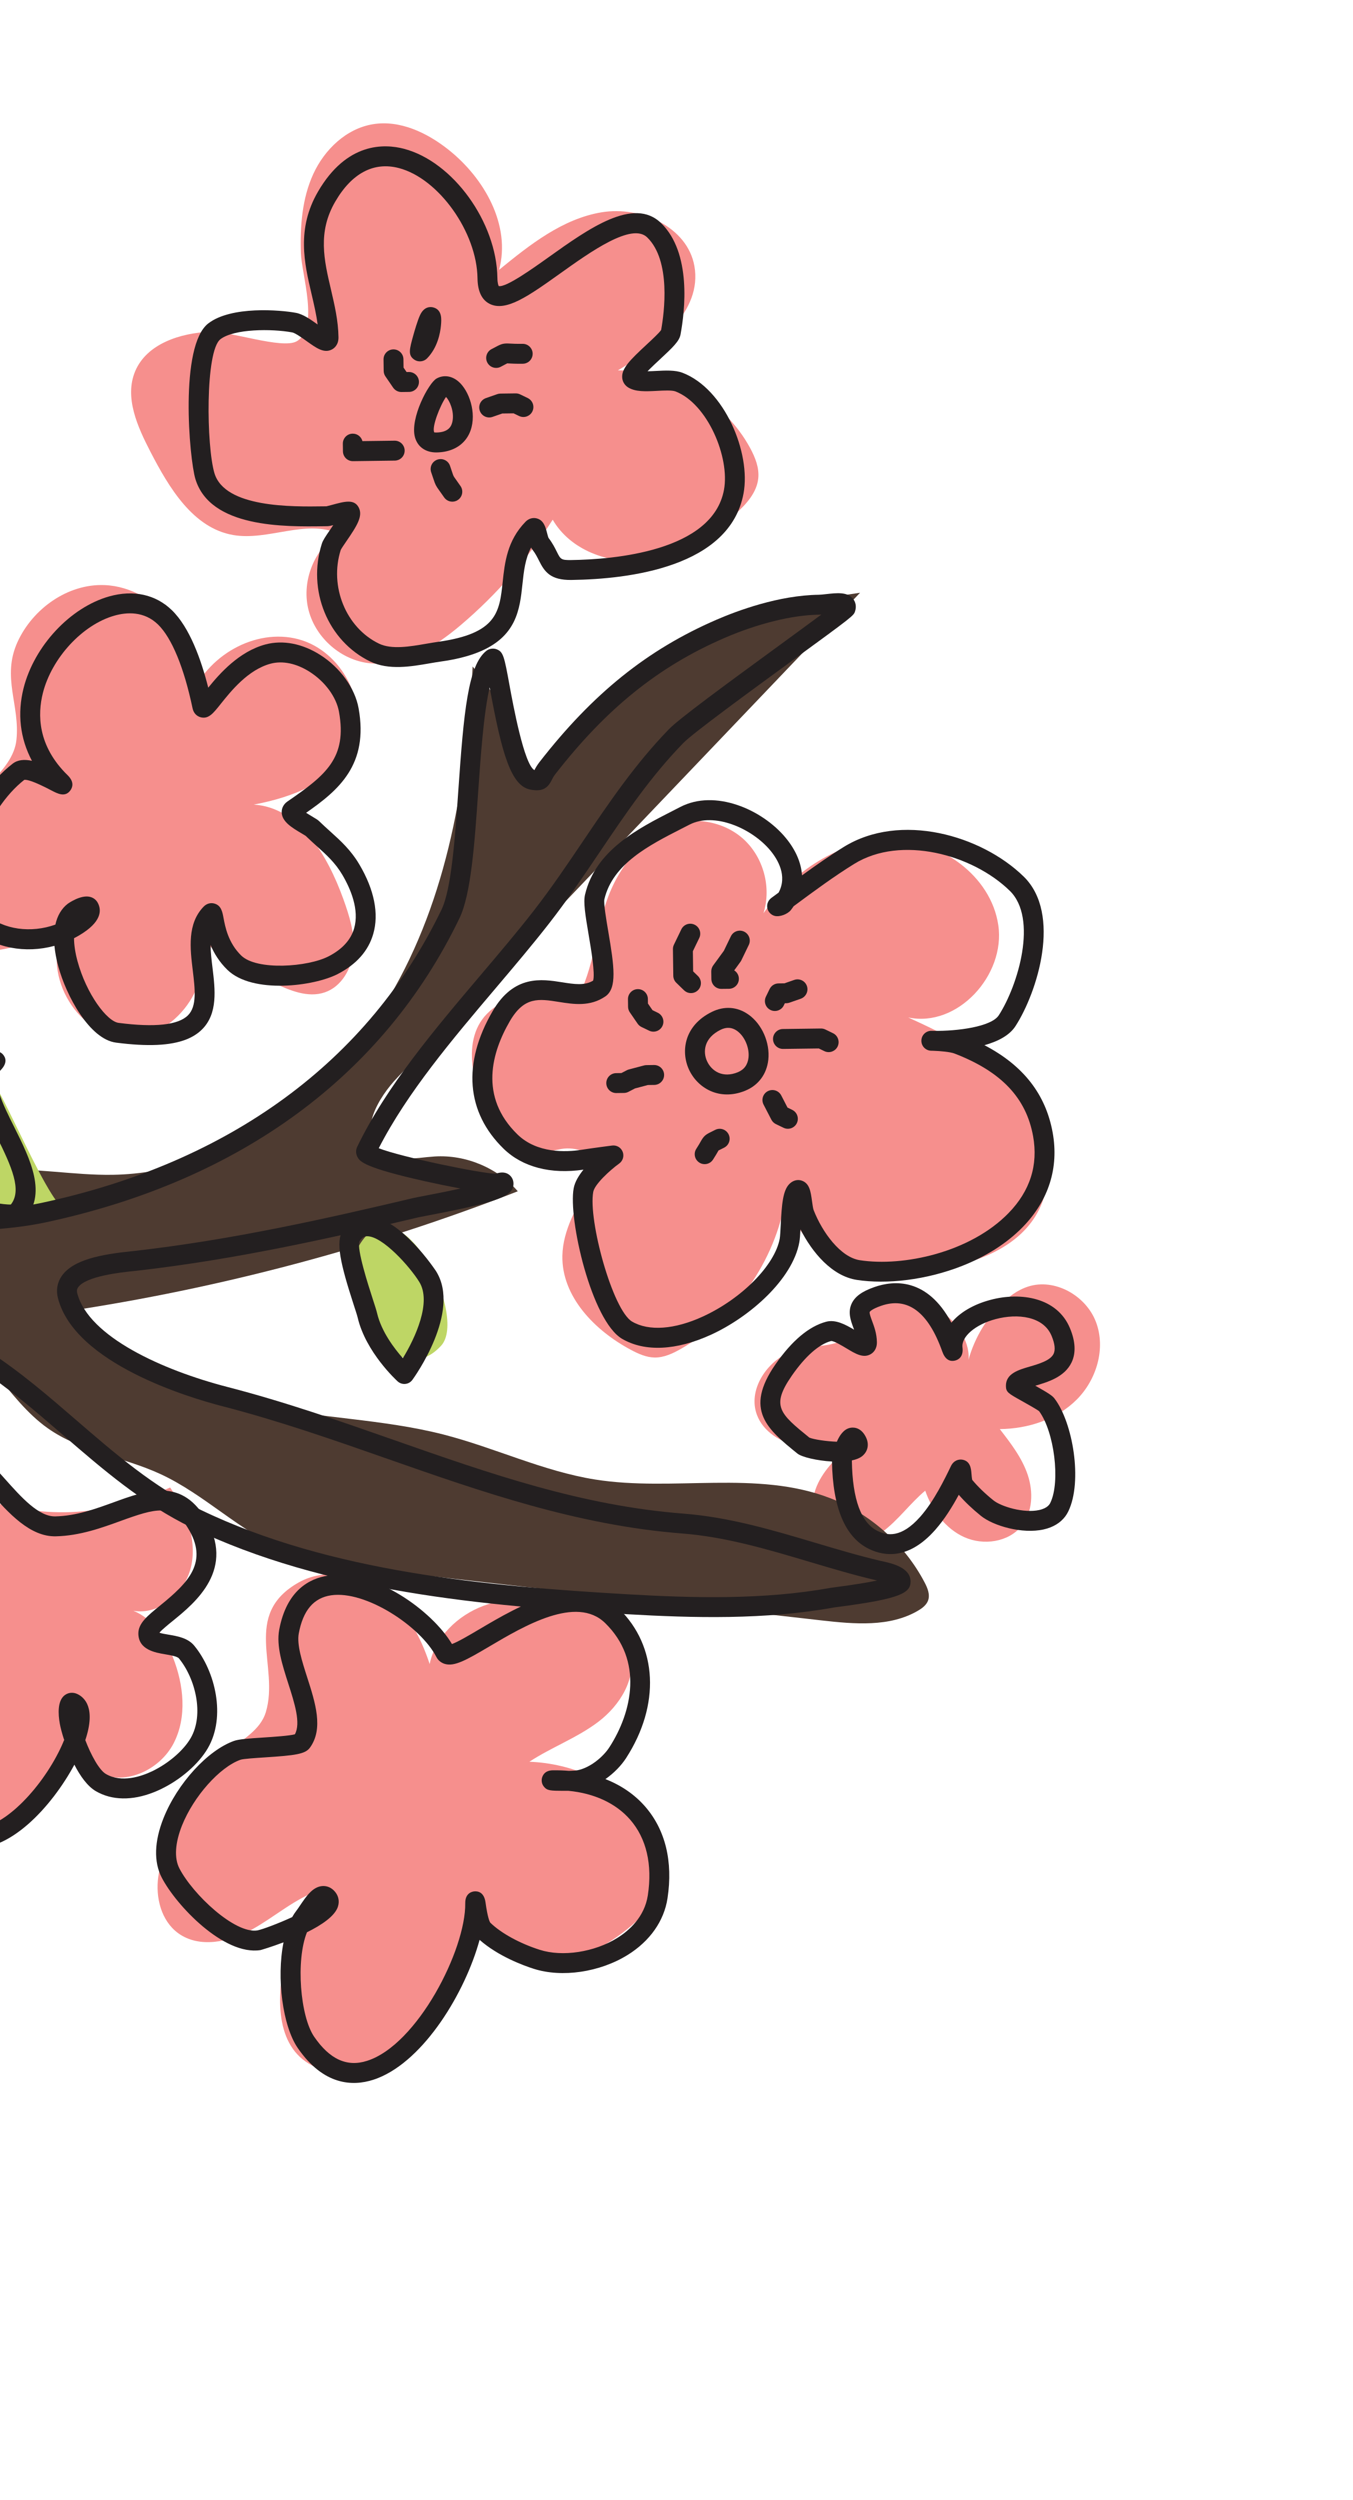 <svg width="150" height="277" viewBox="0 0 150 277" fill="none" xmlns="http://www.w3.org/2000/svg">
<path d="M33.359 28.064C33.26 25.078 33.486 22.004 34.729 19.287C35.973 16.57 38.387 14.252 41.336 13.765C44.326 13.272 47.327 14.694 49.704 16.575C53.709 19.744 56.657 24.965 55.332 29.898C58.739 27.12 62.361 24.243 66.698 23.524C71.035 22.805 76.212 25.15 76.984 29.477C77.881 34.502 72.875 38.416 68.499 41.044C74.462 40.963 80.339 44.414 83.173 49.661C83.725 50.684 84.178 51.822 84.067 52.979C83.913 54.585 82.724 55.883 81.522 56.959C78.634 59.543 75.15 61.664 71.298 62.091C67.446 62.517 63.216 60.943 61.276 57.587C58.497 61.942 55.064 65.878 51.128 69.224C48.177 71.734 44.522 74.019 40.689 73.456C37.562 72.996 34.844 70.472 34.156 67.387C33.467 64.303 34.853 60.862 37.486 59.116C33.902 57.513 29.721 59.953 25.852 59.286C21.413 58.52 18.748 54.063 16.679 50.062C15.241 47.282 13.774 44.034 14.982 41.147C16.261 38.091 19.987 36.894 23.297 36.76C25.455 36.672 31.275 38.715 32.874 37.827C35.424 36.41 33.435 30.37 33.359 28.064Z" fill="#F68F8D"/>
<path d="M11.597 64.833C17.579 65.076 22.483 71.526 21.116 77.355C22.868 72.694 28.266 69.555 33.079 70.83C37.891 72.105 41.038 78.02 38.981 82.554C37.16 86.566 32.463 88.348 28.132 89.155C33.22 89.475 36.326 94.808 38.057 99.603C38.726 101.455 39.339 103.394 39.172 105.356C39.005 107.318 37.878 109.322 36.014 109.96C34.117 110.61 32.07 109.732 30.258 108.872C27.306 107.471 24.29 106.025 21.984 103.71C24.033 108.845 19.318 115.331 13.802 114.967C8.284 114.602 4.465 107.551 7.172 102.731C4.621 103.891 2.01 105.067 -0.78 105.34C-3.57 105.612 -6.621 104.822 -8.385 102.643C-16.136 93.063 1.059 88.985 1.82 82C2.239 78.159 0.157 75.045 1.948 71.125C3.62 67.468 7.496 64.666 11.597 64.833Z" fill="#F68F8D"/>
<path d="M68.73 96.697C70.039 94.57 71.735 92.556 74.03 91.573C76.785 90.393 80.204 90.965 82.424 92.978C84.644 94.991 85.547 98.338 84.641 101.194C87.838 96.609 92.993 93.123 98.583 93.053C104.173 92.983 109.867 96.991 110.677 102.522C111.488 108.053 106.151 113.906 100.684 112.74C105.21 114.802 109.817 117.123 112.962 120.976C116.108 124.829 117.405 130.621 114.751 134.828C112.542 138.331 108.257 139.904 104.18 140.633C100.615 141.27 96.832 141.423 93.474 140.067C90.115 138.71 87.297 135.554 87.223 131.932C86.302 139.156 81.832 145.842 75.508 149.454C74.598 149.974 73.607 150.444 72.56 150.424C71.634 150.407 70.76 150.007 69.942 149.572C65.945 147.445 62.258 143.676 62.348 139.149C62.405 136.279 63.957 133.686 65.378 131.192C65.719 130.592 66.067 129.943 66.011 129.256C65.882 127.663 63.804 127.053 62.228 127.314C60.651 127.574 59.025 128.282 57.52 127.746C56.193 127.273 55.377 125.965 54.698 124.73C52.484 120.706 50.859 115.063 54.31 112.032C56.232 110.345 58.483 110.551 60.83 110.722C64.44 110.985 63.608 112.049 64.807 108.887C66.371 104.765 66.273 100.691 68.73 96.697Z" fill="#F68F8D"/>
<path d="M99.781 143.726C101.73 143.691 103.613 144.592 105.074 145.882C106.724 147.34 107.952 149.682 107.125 151.723C107.642 149.065 108.958 146.567 110.858 144.638C111.742 143.742 112.773 142.952 113.971 142.565C116.942 141.604 120.395 143.565 121.503 146.485C122.611 149.404 121.579 152.878 119.371 155.086C117.162 157.294 113.964 158.326 110.841 158.354C112.06 159.926 113.302 161.537 113.937 163.422C114.572 165.307 114.499 167.552 113.248 169.099C111.794 170.896 109.03 171.278 106.919 170.335C104.808 169.391 103.33 167.363 102.576 165.178C100.88 166.594 99.581 168.457 97.799 169.763C96.017 171.07 93.418 171.7 91.645 170.381C89.968 169.133 89.737 166.594 90.552 164.669C91.367 162.744 92.978 161.289 94.54 159.9C92.554 160.234 90.519 160.567 88.538 160.207C86.556 159.847 84.604 158.649 83.909 156.758C82.93 154.097 84.856 151.056 87.435 149.878C89.645 148.868 92.202 149.527 94.13 148.109C96.397 146.444 96.174 143.79 99.781 143.726Z" fill="#F68F8D"/>
<path d="M33.128 175.341C35.976 173.741 39.715 174.391 42.343 176.33C44.971 178.269 46.62 181.284 47.634 184.389C48.26 181.385 50.752 178.989 53.63 177.926C56.508 176.863 59.712 176.987 62.702 177.674C65.786 178.381 69.095 180.072 69.862 183.142C70.579 186.015 68.72 188.966 66.366 190.764C64.013 192.562 61.165 193.591 58.689 195.216C63.501 195.389 68.212 197.544 71.489 201.072C72.745 202.424 73.829 204.054 74.009 205.892C74.292 208.788 72.29 211.412 70.084 213.309C67.18 215.804 63.489 217.692 59.672 217.406C55.855 217.121 52.11 214.101 51.991 210.274C51.239 215.385 49.132 220.29 45.942 224.353C43.126 227.941 38.127 231.017 34.222 228.659C30.347 226.319 30.682 220.648 31.795 216.259C32.441 213.71 33.31 210.997 35.434 209.448C32.694 210.374 30.479 212.392 27.95 213.796C25.421 215.2 22.089 215.915 19.752 214.211C17.873 212.841 17.221 210.253 17.549 207.951C17.876 205.65 19.014 203.556 20.132 201.518C21.63 198.789 23.173 196.281 25.406 194.096C26.847 192.686 28.849 191.768 29.472 189.713C31.005 184.657 26.764 178.916 33.128 175.341Z" fill="#F68F8D"/>
<path d="M18.864 164.829C20.584 167.334 21.805 170.4 21.23 173.384C20.655 176.368 17.773 179.013 14.78 178.485C16.928 179.349 18.31 181.47 19.163 183.623C20.373 186.675 20.757 190.255 19.25 193.171C17.744 196.088 13.94 197.909 10.994 196.461C8.325 195.149 7.312 191.93 6.565 189.05C8.016 193.112 6.526 198.1 2.952 200.516C-0.621 202.932 -5.973 202.36 -8.794 199.098C-11.616 195.836 -11.308 190.272 -8.005 187.498C-9.757 190.092 -12.954 191.765 -16.052 191.319C-19.15 190.872 -21.861 188.084 -21.849 184.954C-21.837 181.961 -19.594 179.437 -17.158 177.699C-13.988 175.436 -10.223 174.242 -6.399 175.308C-7.741 172.941 -12.426 168.469 -9.414 165.45C-7.685 163.716 -5.175 165.078 -3.22 165.732C4.793 168.408 10.945 168.212 18.864 164.829Z" fill="#F68F8D"/>
<path d="M-56.601 145.087C-51.901 126.403 -41.899 107.486 -24.387 99.454C-32.146 115.448 -40.339 131.231 -48.954 146.781C-37.527 142.37 -26.099 137.958 -14.672 133.547C-10.057 131.766 -5.353 129.964 -0.416 129.65C3.887 129.376 8.187 130.247 12.498 130.177C25.202 129.97 36.706 121.378 43.178 110.444C49.651 99.511 51.782 86.544 52.398 73.853C55.625 77.785 57.966 82.441 59.199 87.377C67.648 75.658 81.036 67.624 95.351 65.681C78.255 83.585 61.159 101.489 44.064 119.393C41.914 121.643 39.758 125.37 42.051 127.474C43.618 128.912 46.07 128.279 48.193 128.146C51.636 127.932 55.143 129.4 57.406 132.003C41.24 138.29 24.37 142.77 7.214 145.331C13.341 150.398 20.69 153.976 28.457 155.673C35.291 157.166 42.394 157.221 49.169 158.958C54.834 160.41 60.196 163.021 65.971 163.941C74.635 165.321 83.892 162.844 92.07 166.022C96.511 167.748 100.289 171.122 102.504 175.341C102.831 175.964 103.13 176.69 102.89 177.35C102.706 177.855 102.244 178.201 101.781 178.472C98.637 180.318 94.72 179.966 91.096 179.556C74.77 177.708 58.443 175.86 42.117 174.012C38.55 173.609 34.927 173.191 31.614 171.809C26.621 169.726 22.713 165.617 17.803 163.345C13.704 161.448 8.979 160.866 5.29 158.258C0.715 155.024 -1.679 149.065 -6.767 146.721C-13.302 143.711 -20.687 147.989 -26.721 151.906C-48.696 166.172 -72.413 177.75 -97.176 186.303C-99.167 186.991 -101.262 187.668 -103.342 187.338C-108.014 186.596 -110.4 181.353 -111.392 176.729C-112.347 172.277 -116.7 165.398 -112.197 163.18C-106.648 160.446 -99.277 159.628 -93.385 157.224C-87.218 154.707 -81.167 151.902 -74.913 149.604C-73.201 148.975 -56.644 145.259 -56.601 145.087Z" fill="#4E3B31"/>
<path d="M-7.92 128.233C-7.953 129.208 -7.814 130.301 -7.061 130.922C-6.65 131.26 -6.117 131.403 -5.621 131.6C-4.086 132.211 -2.851 133.393 -1.399 134.182C1.344 135.672 4.865 135.617 7.559 134.04C5.964 134.973 0.034 120.119 -1.116 119.467C-5.112 117.202 -7.819 125.237 -7.92 128.233Z" fill="#BED665"/>
<path d="M48.911 149.108C51.906 145.834 44.489 130.772 39.968 137.755C36.785 142.672 43.602 154.913 48.911 149.108Z" fill="#BED665"/>
<path d="M17.05 198.597C14.656 199.544 12.4 199.508 10.629 198.478C9.693 197.934 8.886 196.792 8.245 195.542C5.8 200.089 0.927 205.57 -3.693 204.71C-7.104 204.076 -9.814 199.154 -10.463 194.762C-10.677 193.31 -10.651 192.008 -10.399 190.904C-12.615 191.169 -14.801 191.169 -15.482 190.889C-19.337 189.297 -19.998 183.278 -18.76 179.833C-17.865 177.346 -15.139 173.37 -12.136 172.724C-10.912 172.462 -9.498 173.185 -8.25 173.822C-8.06 173.92 -7.83 174.037 -7.609 174.144C-7.833 173.078 -8.411 172.172 -9.016 171.226C-10.417 169.033 -12.005 166.547 -9.185 162.192C-8.136 160.572 -6.989 159.735 -5.68 159.634C-3.397 159.458 -1.492 161.594 0.526 163.854C2.375 165.927 4.287 168.07 6.138 168.028C8.445 167.976 10.575 167.203 12.634 166.455C16.257 165.138 20.004 163.777 22.696 168.129C26.239 173.856 21.629 177.599 19.152 179.61C18.636 180.03 17.962 180.576 17.666 180.92C17.936 181.006 18.376 181.081 18.669 181.13C19.681 181.301 20.829 181.495 21.539 182.359C23.874 185.198 25.074 190.222 23.042 193.715C22.027 195.461 20.032 197.2 17.835 198.253C17.572 198.38 17.31 198.494 17.05 198.597ZM9.456 192.819C10.075 194.438 10.985 196.132 11.739 196.571C13.508 197.6 15.719 196.819 16.88 196.264C18.671 195.405 20.341 193.969 21.133 192.606C22.662 189.978 21.649 185.969 19.834 183.761C19.647 183.534 18.836 183.397 18.299 183.307C17.201 183.121 15.363 182.809 15.338 181.025C15.323 179.876 16.345 179.046 17.76 177.898C20.921 175.331 23.154 173.067 20.818 169.292C19.144 166.586 17.225 167.136 13.387 168.53C11.264 169.301 8.857 170.176 6.187 170.236C3.317 170.301 0.959 167.658 -1.122 165.325C-2.693 163.565 -4.317 161.744 -5.512 161.836C-6.082 161.88 -6.693 162.405 -7.334 163.393C-9.382 166.557 -8.448 168.017 -7.157 170.039C-6.302 171.376 -5.333 172.893 -5.305 174.981C-5.293 175.85 -5.746 176.263 -6.018 176.432C-6.913 176.988 -7.946 176.458 -9.255 175.789C-9.989 175.414 -11.218 174.787 -11.674 174.884C-13.666 175.307 -15.931 178.489 -16.684 180.581C-17.598 183.125 -17.132 187.821 -14.641 188.85C-13.952 189.055 -11.31 188.854 -9.24 188.499C-8.89 188.097 -8.475 187.768 -7.997 187.522C-6.955 186.902 -6.25 186.709 -5.655 186.88C-5.293 186.983 -5 187.222 -4.83 187.551C-4.535 188.119 -4.633 188.779 -5.086 189.271C-5.552 189.781 -6.631 190.187 -7.928 190.485C-8.391 191.399 -8.525 192.777 -8.279 194.441C-7.709 198.301 -5.331 202.162 -3.289 202.542C-0.184 203.12 4.19 198.671 6.463 194.22C6.728 193.702 6.942 193.229 7.113 192.801C6.869 192.059 6.706 191.423 6.634 191.023C6.434 189.909 6.365 188.454 7.175 187.84C7.581 187.533 8.112 187.486 8.594 187.72C9.411 188.115 10.614 189.292 9.483 192.74C9.474 192.766 9.465 192.792 9.456 192.819Z" fill="#231F20"/>
<path d="M46.966 39.962C46.63 40.095 46.236 40.063 45.926 39.849C45.211 39.359 45.389 38.718 45.818 37.169C45.948 36.699 46.282 35.54 46.563 34.929C47.029 33.917 47.753 33.988 48.041 34.065C49.044 34.332 48.945 35.418 48.886 36.067C48.809 36.917 48.507 38.519 47.353 39.705C47.241 39.819 47.109 39.906 46.966 39.962ZM47.787 35.967L47.791 35.966L47.787 35.967Z" fill="#231F20"/>
<path d="M50.552 55.514C50.083 55.699 49.533 55.544 49.236 55.111C48.989 54.752 48.82 54.517 48.699 54.349C48.319 53.821 48.264 53.714 48.055 53.078C47.997 52.902 47.92 52.667 47.805 52.337C47.605 51.761 47.9 51.141 48.484 50.932C49.06 50.731 49.689 51.035 49.89 51.611C50.01 51.958 50.091 52.203 50.151 52.388C50.273 52.758 50.273 52.758 50.489 53.057C50.617 53.235 50.795 53.482 51.056 53.862C51.401 54.364 51.273 55.051 50.77 55.396C50.701 55.445 50.627 55.484 50.552 55.514Z" fill="#231F20"/>
<path d="M86.312 111.949C86.035 112.059 85.714 112.057 85.425 111.917C84.876 111.651 84.646 110.991 84.911 110.443L85.322 109.594C85.505 109.217 85.884 108.976 86.301 108.971L86.964 108.962L88.053 108.582C88.629 108.381 89.258 108.684 89.459 109.26C89.659 109.836 89.344 110.464 88.78 110.666L87.522 111.105C87.409 111.145 87.291 111.166 87.172 111.167L87.011 111.169L86.897 111.404C86.773 111.663 86.56 111.851 86.312 111.949Z" fill="#231F20"/>
<path d="M77.01 109.967C76.618 110.122 76.155 110.044 75.834 109.732L74.978 108.9C74.769 108.695 74.648 108.416 74.644 108.123L74.604 105.173C74.602 105.002 74.639 104.832 74.715 104.678L75.535 102.979C75.801 102.429 76.46 102.201 77.009 102.466C77.558 102.731 77.788 103.391 77.522 103.939L76.815 105.403L76.845 107.636L77.373 108.149C77.81 108.574 77.819 109.272 77.395 109.709C77.282 109.825 77.15 109.911 77.01 109.967Z" fill="#231F20"/>
<path d="M41.898 230.27C41.717 230.342 41.533 230.408 41.35 230.466C39.134 231.17 35.889 231.129 33.009 226.934C31.335 224.494 30.642 219.18 31.433 215.227C30.015 215.762 28.906 216.082 28.877 216.087C24.812 216.724 19.511 211.109 17.928 208.046C17.033 206.314 17.102 204.038 18.128 201.464C19.667 197.602 23.044 193.932 25.95 192.905C26.495 192.715 27.489 192.643 29.198 192.531C30.295 192.459 32.07 192.343 32.691 192.177C33.37 190.942 32.654 188.713 31.961 186.555C31.302 184.504 30.621 182.384 30.953 180.597C31.776 176.173 34.361 174.888 36.386 174.588C41.482 173.835 47.903 178.466 50.105 182.172C50.77 181.938 52.06 181.173 53.138 180.537C57.555 177.928 64.231 173.985 68.622 178.259C72.909 182.431 73.216 188.932 69.406 194.819C68.896 195.606 68.092 196.46 67.118 197.14C68.865 197.821 70.363 198.847 71.528 200.184C73.769 202.76 74.626 206.275 74.003 210.348C73.619 212.865 72.049 215.094 69.584 216.624C66.495 218.541 62.314 219.158 59.178 218.161C58.029 217.794 55.242 216.775 53.17 214.952C51.571 220.788 47.061 228.227 41.898 230.27ZM34.03 214.113C32.781 217.228 33.283 223.433 34.829 225.685C36.549 228.191 38.463 229.067 40.681 228.362C46.281 226.595 51.649 216.015 51.58 210.892C51.565 209.746 52.362 209.597 52.605 209.579C52.994 209.55 53.67 209.669 53.827 210.801C54.061 212.501 54.278 212.941 54.36 213.052C55.557 214.214 57.618 215.348 59.849 216.058C62.364 216.859 65.889 216.32 68.421 214.75C69.77 213.912 71.456 212.41 71.822 210.015C72.343 206.603 71.666 203.705 69.863 201.634C68.28 199.816 65.881 198.707 63.003 198.435C62.822 198.438 62.63 198.439 62.426 198.438C61.031 198.429 60.656 198.427 60.291 197.965C60.03 197.635 59.98 197.185 60.16 196.805C60.459 196.176 61.075 196.167 61.338 196.164C61.931 196.157 62.51 196.177 63.075 196.225C63.486 196.216 63.865 196.194 64.073 196.149C65.478 195.85 66.887 194.65 67.553 193.621C70.111 189.67 71.33 183.975 67.083 179.841C63.901 176.744 58.1 180.17 54.261 182.437C51.676 183.965 50.387 184.684 49.325 184.379C48.91 184.259 48.573 183.984 48.375 183.602C48.375 183.602 48.375 183.602 48.375 183.602C46.619 180.205 40.53 176.207 36.708 176.772C34.77 177.058 33.599 178.442 33.123 181.002C32.892 182.24 33.487 184.091 34.062 185.881C34.959 188.674 35.886 191.563 34.359 193.658C33.832 194.382 32.7 194.514 29.342 194.734C28.349 194.799 26.987 194.888 26.674 194.991C24.366 195.796 21.46 199.063 20.177 202.282C19.406 204.216 19.303 205.903 19.887 207.033C21.37 209.901 26.026 214.3 28.535 213.907C29.117 213.788 30.826 213.152 32.393 212.432C32.536 212.175 32.691 211.937 32.859 211.721C32.985 211.559 33.125 211.35 33.274 211.129C33.948 210.132 34.647 209.101 35.689 208.994C36.171 208.945 36.636 209.112 37 209.467C37.504 209.957 37.674 210.613 37.466 211.267C37.135 212.313 35.663 213.305 34.03 214.113ZM50.336 182.585C50.336 182.586 50.336 182.587 50.337 182.588L50.336 182.587C50.336 182.587 50.336 182.586 50.336 182.585Z" fill="#231F20"/>
<path d="M50.119 49.814C49.612 50.015 49.034 50.124 48.401 50.133C47.188 50.149 46.291 49.516 46.001 48.44C45.438 46.345 47.519 42.44 48.394 41.947C49.162 41.514 50.066 41.632 50.811 42.261C52.011 43.274 52.863 45.759 52.167 47.707C51.81 48.704 51.094 49.428 50.119 49.814ZM48.148 47.912C48.158 47.908 48.228 47.928 48.371 47.926C49.779 47.907 50.074 47.188 50.171 46.65C50.372 45.543 49.826 44.356 49.445 43.989C48.787 44.93 47.832 47.365 48.147 47.913C48.148 47.912 48.148 47.912 48.148 47.912ZM48.935 42.909L48.939 42.907L48.935 42.909Z" fill="#231F20"/>
<path d="M52.968 72.296C51.873 72.73 50.522 73.076 48.851 73.307C48.469 73.36 48.06 73.432 47.633 73.505C45.612 73.856 43.096 74.292 41.053 73.305C36.345 71.03 34.037 65.411 35.684 60.236C35.801 59.871 36.076 59.461 36.594 58.706C36.689 58.567 36.814 58.386 36.944 58.191C36.642 58.269 36.458 58.304 36.284 58.307L35.948 58.312C31.525 58.376 23.291 58.496 21.66 53.067C20.982 50.813 19.881 38.314 23.09 35.839C25.634 33.877 31.094 34.346 32.807 34.665C33.595 34.811 34.416 35.386 35.212 35.956C35.072 34.85 34.811 33.735 34.539 32.575C33.748 29.197 32.851 25.366 35.257 21.232C38.439 15.762 42.593 15.912 44.786 16.487C50.221 17.914 55.06 24.605 55.145 30.806C55.153 31.404 55.258 31.637 55.294 31.7C56.095 31.873 59.063 29.756 60.844 28.485C65.257 25.337 70.258 21.769 73.29 24.721C76.692 28.033 75.931 34.462 75.446 37.072C75.311 37.8 74.616 38.472 73.182 39.802C72.78 40.176 72.22 40.696 71.787 41.142C72.112 41.137 72.455 41.119 72.721 41.105C73.768 41.05 74.851 40.993 75.674 41.31C80.32 43.095 83.272 50.158 82.43 54.687C80.918 62.815 69.825 64.177 63.347 64.265C61.023 64.296 60.369 63.356 59.756 62.124C59.567 61.745 59.372 61.352 59.046 60.93C58.984 60.849 58.929 60.763 58.88 60.673C58.223 61.915 58.076 63.29 57.922 64.722C57.627 67.505 57.297 70.582 52.968 72.296ZM36.197 56.102C36.31 56.079 36.582 56.005 36.785 55.95C38.228 55.558 39.271 55.274 39.773 56.241C40.26 57.184 39.574 58.267 38.414 59.956C38.172 60.308 37.841 60.791 37.775 60.941C36.493 64.974 38.349 69.547 42.013 71.319C43.418 71.997 45.457 71.643 47.256 71.332C47.709 71.253 48.143 71.178 48.548 71.122C55.117 70.21 55.375 67.81 55.73 64.489C55.959 62.345 56.219 59.914 58.264 57.813C58.605 57.463 59.069 57.325 59.508 57.442C60.284 57.647 60.482 58.417 60.643 59.036C60.688 59.212 60.763 59.502 60.815 59.608C61.261 60.192 61.523 60.718 61.734 61.142C62.145 61.969 62.198 62.075 63.319 62.059C67.99 61.996 78.992 61.111 80.262 54.285C80.932 50.68 78.445 44.74 74.884 43.372C74.499 43.224 73.578 43.272 72.838 43.311C71.596 43.376 70.423 43.438 69.615 42.914C69.251 42.678 69.019 42.295 68.982 41.866C68.892 40.83 69.846 39.892 71.683 38.187C72.247 37.663 73.085 36.885 73.297 36.568C73.637 34.685 74.415 28.896 71.753 26.305C70.04 24.638 65.467 27.902 62.128 30.284C58.625 32.782 56.095 34.588 54.28 33.668C53.409 33.227 52.959 32.275 52.939 30.838L54.042 30.824L52.939 30.838C52.869 25.717 48.636 19.781 44.227 18.625C41.448 17.895 39.005 19.181 37.166 22.344C35.202 25.72 35.924 28.806 36.69 32.075C37.089 33.781 37.501 35.545 37.526 37.372C37.538 38.243 37.021 38.608 36.797 38.724C35.927 39.183 35.076 38.574 34.003 37.805C33.529 37.466 32.735 36.898 32.404 36.836C30.102 36.409 25.942 36.432 24.439 37.588C22.733 38.904 22.886 49.478 23.774 52.433C24.926 56.267 32.349 56.158 35.917 56.106L36.197 56.102ZM60.795 59.582C60.796 59.584 60.797 59.585 60.798 59.586C60.797 59.584 60.796 59.584 60.795 59.582ZM36.243 56.101L36.254 56.101C36.25 56.101 36.247 56.101 36.243 56.101ZM55.307 31.719L55.311 31.718L55.307 31.719Z" fill="#231F20"/>
<path d="M92.276 116.506C91.999 116.616 91.678 116.614 91.388 116.473L90.775 116.177L86.82 116.23C86.211 116.238 85.71 115.751 85.701 115.141C85.693 114.532 86.181 114.031 86.79 114.023L91.007 113.966C91.178 113.964 91.348 114.001 91.502 114.076L92.35 114.487C92.899 114.752 93.128 115.412 92.863 115.961C92.738 116.22 92.524 116.408 92.276 116.506Z" fill="#231F20"/>
<path d="M45.749 43.351C45.628 43.399 45.496 43.426 45.358 43.428L44.515 43.439C44.146 43.444 43.799 43.264 43.589 42.96L42.73 41.707C42.607 41.528 42.54 41.316 42.537 41.098L42.52 39.833C42.511 39.223 43.001 38.723 43.608 38.715C44.217 38.706 44.718 39.194 44.727 39.803L44.739 40.734L45.076 41.225L45.328 41.221C45.938 41.213 46.438 41.7 46.447 42.309C46.453 42.781 46.163 43.187 45.749 43.351Z" fill="#231F20"/>
<path d="M81.218 109.489C81.097 109.537 80.965 109.564 80.826 109.566L79.983 109.576C79.374 109.585 78.874 109.097 78.865 108.488L78.854 107.645C78.851 107.406 78.925 107.173 79.066 106.979L80.25 105.357L81.027 103.749C81.293 103.199 81.952 102.97 82.501 103.235C83.049 103.5 83.279 104.16 83.014 104.709L82.193 106.406C82.165 106.466 82.131 106.523 82.091 106.576L81.399 107.526C81.705 107.719 81.911 108.058 81.916 108.447C81.922 108.919 81.632 109.325 81.218 109.489Z" fill="#231F20"/>
<path d="M58.437 46.13C58.16 46.24 57.84 46.238 57.55 46.098L56.936 45.801L55.689 45.818L54.6 46.197C54.024 46.398 53.395 46.093 53.194 45.518C52.993 44.942 53.279 44.324 53.874 44.112L55.133 43.674C55.245 43.635 55.362 43.614 55.48 43.613L57.167 43.59C57.338 43.587 57.507 43.625 57.662 43.7L58.511 44.11C59.059 44.375 59.289 45.035 59.024 45.584C58.899 45.844 58.686 46.032 58.437 46.13Z" fill="#231F20"/>
<path d="M72.85 114.239C72.573 114.349 72.252 114.347 71.963 114.206L71.115 113.796C70.942 113.712 70.794 113.585 70.686 113.427L69.825 112.174C69.702 111.995 69.634 111.783 69.631 111.564L69.62 110.721C69.612 110.112 70.1 109.61 70.71 109.604C71.319 109.596 71.82 110.083 71.827 110.693L71.834 111.201L72.34 111.937L72.924 112.22C73.474 112.486 73.703 113.146 73.437 113.694C73.311 113.953 73.098 114.141 72.85 114.239Z" fill="#231F20"/>
<path d="M78.53 128.919C78.21 129.046 77.835 129.021 77.523 128.819C77.012 128.488 76.865 127.805 77.197 127.294C77.45 126.903 77.587 126.659 77.687 126.482C78.015 125.902 78.185 125.745 78.827 125.43C78.943 125.374 79.089 125.302 79.28 125.204C79.826 124.921 80.488 125.136 80.767 125.677C81.046 126.219 80.835 126.884 80.293 127.164C80.085 127.272 79.924 127.35 79.798 127.412C79.742 127.439 79.696 127.461 79.657 127.48C79.642 127.505 79.627 127.534 79.609 127.566C79.501 127.757 79.338 128.046 79.049 128.492C78.92 128.693 78.736 128.837 78.53 128.919Z" fill="#231F20"/>
<path d="M116.465 169.242C116.226 169.336 115.972 169.414 115.702 169.474C113.348 170 110.143 169.098 108.738 167.96C107.781 167.185 106.978 166.421 106.294 165.636C105.601 166.919 104.727 168.342 103.683 169.524C100.787 172.802 98.099 172.484 96.352 171.64C93.708 170.362 92.325 167.102 92.238 161.948C90.568 161.859 88.876 161.448 88.407 161.068C85.083 158.373 82.457 156.245 85.973 151.179C87.798 148.55 89.694 146.963 91.6 146.457C92.623 146.186 93.706 146.755 94.689 147.341C94.663 147.27 94.637 147.199 94.611 147.129C94.311 146.319 93.971 145.401 94.422 144.442C94.792 143.657 95.572 143.094 96.948 142.614C99.082 141.871 102.79 141.551 105.476 146.566C106.393 145.448 107.903 144.539 109.824 144.031C113.183 143.144 117.206 143.771 118.621 147.174C119.236 148.653 119.296 149.93 118.799 150.97C118.02 152.597 116.149 153.147 114.779 153.548C116.269 154.388 116.672 154.662 116.899 154.957C118.936 157.597 120.048 164.141 118.437 167.475C118.046 168.281 117.372 168.882 116.465 169.242ZM107.785 163.983C108.419 164.742 109.186 165.483 110.128 166.245C110.989 166.943 113.508 167.703 115.221 167.32C116.163 167.109 116.378 166.661 116.449 166.514C117.575 164.184 116.883 158.639 115.199 156.369C114.901 156.143 113.811 155.534 113.214 155.2C111.785 154.401 111.527 154.257 111.52 153.581C111.501 152.205 112.907 151.795 114.147 151.432C115.174 151.132 116.452 150.759 116.807 150.017C117.021 149.567 116.946 148.896 116.582 148.021C115.678 145.846 112.819 145.522 110.387 146.165C108.139 146.76 106.556 148.111 106.705 149.31C106.841 150.413 106.171 150.695 105.878 150.763C105.23 150.916 104.754 150.576 104.462 149.754C102.907 145.371 100.623 143.67 97.673 144.698C96.572 145.08 96.423 145.37 96.418 145.382C96.361 145.503 96.56 146.04 96.679 146.362C96.913 146.992 97.204 147.778 97.217 148.716C97.228 149.53 96.787 149.905 96.523 150.056C95.705 150.528 94.844 150.012 93.855 149.415C93.402 149.142 92.46 148.572 92.139 148.596C90.793 148.952 89.281 150.283 87.785 152.437C85.453 155.798 86.434 156.628 89.729 159.299C90.226 159.509 91.645 159.718 92.778 159.756C93.078 159.05 93.527 158.394 94.2 158.229C94.464 158.162 95.375 158.037 95.977 159.202C96.388 159.996 96.241 160.817 95.594 161.344C95.316 161.57 94.919 161.725 94.45 161.825C94.447 161.842 94.445 161.857 94.443 161.872C94.508 166.147 95.473 168.765 97.311 169.653C98.308 170.134 99.881 170.493 102.027 168.063C103.55 166.338 104.727 163.902 105.43 162.447C105.74 161.81 106.313 161.672 106.71 161.747C107.594 161.914 107.66 162.767 107.7 163.277C107.715 163.458 107.743 163.818 107.785 163.983ZM107.721 163.906C107.721 163.906 107.722 163.906 107.722 163.907C107.722 163.906 107.721 163.906 107.721 163.906ZM94.444 161.826C94.444 161.829 94.444 161.832 94.444 161.835C94.444 161.832 94.444 161.829 94.444 161.826Z" fill="#231F20"/>
<path d="M82.555 120.886C79.717 122.009 77.302 120.542 76.371 118.488C75.459 116.475 75.866 113.627 78.913 112.128C80.297 111.447 81.736 111.549 82.966 112.412C84.475 113.47 85.385 115.536 85.178 117.437C85.006 119.008 84.087 120.251 82.656 120.845C82.622 120.859 82.589 120.873 82.555 120.886ZM79.887 114.109C78.03 115.022 77.915 116.548 78.381 117.577C78.886 118.689 80.13 119.501 81.808 118.807C82.503 118.518 82.898 117.977 82.983 117.198C83.103 116.097 82.551 114.816 81.698 114.219C81.134 113.823 80.539 113.786 79.887 114.109Z" fill="#231F20"/>
<path d="M99.612 176.759C98.467 177.212 96.415 177.605 92.837 178.07C92.649 178.095 92.52 178.111 92.469 178.119C84.824 179.5 76.892 179.293 69.46 178.864C53.872 177.962 36.008 176.403 21.27 169.283C15.846 166.662 11.357 162.785 7.015 159.035C0.81 153.678 -5.05 148.617 -13.326 147.078C-19.623 145.907 -31.376 152.122 -37.69 155.461C-38.496 155.887 -39.236 156.278 -39.893 156.618C-43.959 158.721 -48.097 161.029 -52.478 163.472C-65.505 170.738 -78.976 178.253 -92.515 181.454C-93.275 181.633 -94.416 182.05 -95.737 182.532C-100.667 184.333 -107.418 186.798 -110.793 183.512C-112.314 182.032 -113.533 178.458 -114.855 174.287C-115.252 173.035 -115.594 171.955 -115.829 171.429C-115.891 171.289 -116.139 170.799 -116.402 170.279C-119.285 164.589 -119.36 164.165 -118.615 163.469C-117.739 162.65 -116.565 162.087 -115.315 161.886C-108.852 160.838 -103.143 159.193 -97.1 157.451C-94.543 156.714 -91.898 155.952 -89.16 155.228C-86.615 154.555 -84.077 153.992 -81.624 153.448C-75.38 152.063 -69.483 150.757 -63.768 147.8C-61.655 146.708 -59.269 141.928 -57.69 138.766C-57.024 137.432 -56.449 136.281 -55.945 135.447C-51.678 128.412 -46.096 121.442 -38.378 113.512C-38.006 113.13 -37.629 112.74 -37.246 112.343C-34.504 109.507 -31.396 106.294 -28.249 103.981C-28.053 103.837 -26.307 102.595 -25.145 103.173C-24.68 103.405 -24.397 103.865 -24.39 104.405C-24.358 106.711 -27.294 110.124 -30.304 113.423C-30.708 113.866 -31.046 114.235 -31.272 114.502C-35.902 119.94 -51.286 142.061 -51.225 146.51C-51.223 146.64 -51.206 146.803 -51.136 146.842C-50.94 146.952 -49.695 147.369 -44.478 144.817C-41.158 143.194 -37.534 141.021 -34.888 139.434C-33.543 138.628 -32.481 137.991 -31.862 137.671C-25.734 134.502 -17.556 134.403 -9.643 134.304C-4.447 134.239 0.461 134.177 4.617 133.287C25.509 128.815 40.838 117.584 48.942 100.811C50.053 98.513 50.444 92.894 50.821 87.461C51.412 78.975 51.878 73.694 53.938 72.105C54.245 71.869 54.69 71.804 55.049 71.941C55.807 72.232 55.898 72.725 56.488 75.935C56.887 78.105 58.099 84.693 59.241 85.332C59.245 85.332 59.248 85.333 59.251 85.334C59.366 85.105 59.534 84.8 59.809 84.446C65.719 76.851 71.769 71.986 79.428 68.673C81.76 67.663 86.332 65.964 90.777 65.904C90.967 65.902 91.264 65.869 91.577 65.834C92.788 65.699 93.933 65.571 94.564 66.341C94.874 66.719 94.96 67.224 94.8 67.725C94.64 68.227 94.637 68.237 87.773 73.244C83.155 76.613 76.83 81.226 75.759 82.327C72.133 86.053 69.383 90.125 66.473 94.436C64.729 97.018 62.926 99.688 60.93 102.254C59.094 104.614 57.098 106.968 54.985 109.461C50.142 115.175 45.142 121.074 41.989 127.235C44.544 128.23 53.396 130.039 54.922 130.056C54.96 130.048 55 130.036 55.04 130.025C55.376 129.937 55.94 129.788 56.449 130.174C56.747 130.4 56.921 130.749 56.926 131.132C56.943 132.471 55.63 133.137 47.394 134.692C46.904 134.784 46.553 134.85 46.415 134.883C36.641 137.194 26.177 139.555 15.165 140.808L14.732 140.854C13.443 140.989 9.521 141.4 8.659 142.65C8.564 142.789 8.479 142.976 8.571 143.326C9.84 148.123 18.002 151.824 25.217 153.688C31.61 155.338 37.768 157.495 43.722 159.581C54.393 163.319 64.471 166.849 75.812 167.725C80.854 168.115 85.698 169.558 90.382 170.952C92.739 171.654 95.175 172.38 97.554 172.94L97.734 172.98C98.851 173.222 100.93 173.673 100.951 175.23C100.958 175.862 100.678 176.337 99.612 176.759ZM-25.905 147.354C-21.19 145.488 -16.466 144.249 -12.923 144.908C-4.059 146.556 2.304 152.051 8.457 157.365C12.691 161.02 17.068 164.801 22.23 167.295C36.603 174.24 54.211 175.771 69.586 176.66C76.883 177.082 84.658 177.288 92.084 175.946C92.134 175.937 92.299 175.915 92.551 175.882C94.805 175.588 96.281 175.335 97.246 175.131L97.045 175.086C94.605 174.511 92.137 173.776 89.751 173.066C85.177 171.703 80.448 170.295 75.64 169.924C64.012 169.025 53.325 165.282 42.991 161.662C37.079 159.591 30.966 157.45 24.664 155.822C20.868 154.842 8.339 151.084 6.435 143.888C6.197 142.986 6.337 142.125 6.841 141.395C8.105 139.562 11.27 138.996 14.5 138.657L14.914 138.613C25.805 137.374 36.196 135.029 45.906 132.733C46.057 132.697 46.444 132.623 46.983 132.521C48.655 132.205 49.99 131.933 51.053 131.697C49.81 131.466 48.45 131.187 47.208 130.911C40.383 129.395 39.944 128.704 39.68 128.291C39.443 127.918 39.413 127.465 39.6 127.078C42.84 120.372 48.158 114.099 53.3 108.032C55.398 105.558 57.379 103.221 59.188 100.897C61.138 98.39 62.92 95.751 64.642 93.2C67.48 88.998 70.413 84.654 74.176 80.787C75.29 79.643 80.186 76.045 86.472 71.46C88.129 70.251 89.818 69.019 91.056 68.1C90.97 68.105 90.887 68.109 90.807 68.11C87.84 68.15 84.011 69.093 80.304 70.697C73.004 73.855 67.221 78.513 61.551 85.8C61.358 86.048 61.261 86.245 61.167 86.437C60.674 87.436 60.036 87.723 58.809 87.496C56.661 87.096 55.649 83.578 54.318 76.333C54.307 76.277 54.297 76.22 54.286 76.164C53.622 79.01 53.288 83.81 53.023 87.613C52.613 93.515 52.225 99.09 50.929 101.77C42.517 119.179 26.662 130.824 5.079 135.444C0.708 136.38 -4.307 136.443 -9.615 136.51C-17.272 136.605 -25.188 136.705 -30.848 139.63C-31.405 139.919 -32.441 140.54 -33.753 141.326C-43.459 147.146 -49.59 150.23 -52.211 148.769C-52.659 148.519 -53.414 147.896 -53.432 146.538C-53.513 140.611 -36.185 116.865 -32.953 113.069C-32.715 112.789 -32.36 112.399 -31.934 111.933C-30.8 110.69 -28.214 107.856 -27.111 105.883C-30.053 108.078 -33.029 111.155 -35.66 113.876C-36.045 114.274 -36.424 114.666 -36.797 115.049C-44.396 122.856 -49.881 129.701 -54.058 136.59C-54.516 137.345 -55.072 138.459 -55.716 139.749C-57.626 143.575 -60.002 148.336 -62.755 149.758C-68.724 152.846 -74.759 154.184 -81.147 155.601C-83.579 156.14 -86.095 156.698 -88.597 157.359C-91.311 158.077 -93.944 158.836 -96.49 159.57C-102.599 161.33 -108.369 162.994 -114.964 164.062C-114.964 164.062 -114.964 164.062 -114.964 164.062C-115.564 164.159 -116.148 164.387 -116.634 164.707C-116.189 165.818 -114.95 168.262 -114.435 169.28C-114.082 169.976 -113.894 170.349 -113.813 170.53C-113.53 171.169 -113.186 172.25 -112.752 173.618C-111.911 176.272 -110.503 180.715 -109.255 181.929C-106.873 184.247 -100.628 181.967 -96.496 180.458C-95.109 179.952 -93.911 179.514 -93.024 179.305C-79.785 176.173 -66.45 168.736 -53.554 161.543C-49.158 159.091 -45.006 156.775 -40.908 154.656C-40.256 154.319 -39.522 153.931 -38.723 153.508C-35.233 151.665 -30.574 149.201 -25.905 147.354Z" fill="#231F20"/>
<path d="M44.166 50.962C44.044 51.01 43.913 51.037 43.774 51.039L39.138 51.102C38.845 51.106 38.563 50.993 38.353 50.789C38.143 50.585 38.023 50.306 38.019 50.013L38.008 49.17C37.999 48.56 38.488 48.06 39.096 48.052C39.617 48.045 40.056 48.398 40.181 48.88L43.745 48.832C44.354 48.824 44.855 49.311 44.863 49.921C44.869 50.392 44.58 50.798 44.166 50.962Z" fill="#231F20"/>
<path d="M87.753 125C87.476 125.109 87.156 125.107 86.867 124.968L86.018 124.558C85.803 124.454 85.627 124.283 85.518 124.07L84.652 122.397C84.372 121.855 84.583 121.189 85.124 120.909C85.671 120.628 86.332 120.841 86.612 121.382L87.309 122.73L87.827 122.98C88.376 123.246 88.606 123.905 88.341 124.454C88.215 124.713 88.002 124.901 87.753 125Z" fill="#231F20"/>
<path d="M58.356 40.229C58.235 40.277 58.103 40.304 57.965 40.306C57.169 40.317 56.703 40.29 56.425 40.274C56.347 40.269 56.288 40.264 56.237 40.263C56.175 40.294 56.065 40.352 55.959 40.408C55.839 40.473 55.693 40.55 55.511 40.644C54.973 40.922 54.304 40.712 54.024 40.17C53.744 39.63 53.956 38.963 54.498 38.684C54.67 38.595 54.807 38.522 54.92 38.462C55.606 38.095 55.806 38.028 56.552 38.071C56.817 38.086 57.218 38.109 57.934 38.099C58.544 38.091 59.045 38.579 59.053 39.188C59.06 39.659 58.77 40.066 58.356 40.229Z" fill="#231F20"/>
<path d="M72.93 120.141C72.808 120.189 72.677 120.216 72.538 120.218L71.831 120.228L70.399 120.607L69.669 120.985C69.517 121.063 69.348 121.105 69.177 121.108L68.335 121.119C67.725 121.127 67.225 120.639 67.216 120.03C67.208 119.421 67.697 118.92 68.305 118.912L68.887 118.904L69.493 118.591C69.564 118.554 69.64 118.525 69.718 118.505L71.398 118.06C71.486 118.037 71.575 118.025 71.666 118.024L72.509 118.012C73.118 118.004 73.619 118.492 73.627 119.101C73.633 119.571 73.344 119.977 72.93 120.141Z" fill="#231F20"/>
<path d="M2.136 135.52C1.711 135.688 1.167 135.693 0.516 135.637C-1.291 135.483 -8.78 133.952 -9.658 132.673C-13.099 127.659 -1.346 116.826 -1.221 116.727C-0.763 116.366 -0.071 116.4 0.318 116.833C0.638 117.188 0.855 117.78 0.072 118.584C-1.014 119.699 0.306 122.344 1.584 124.902C3.341 128.422 5.333 132.412 2.616 135.204C2.479 135.346 2.318 135.448 2.136 135.52ZM-7.911 131.305C-6.725 131.97 -0.372 133.548 1.206 133.469C2.448 131.898 1.322 129.319 -0.391 125.888C-1.213 124.241 -2.05 122.566 -2.39 121.022C-5.241 124.204 -9.037 129.255 -7.911 131.305ZM-0.719 117.815L-0.715 117.814L-0.719 117.815Z" fill="#231F20"/>
<path d="M106.698 140.261C102.689 141.848 98.291 142.328 94.996 141.824C92.232 141.402 90.033 138.773 88.743 136.219C88.711 136.828 88.679 137.317 88.615 137.665C87.848 141.786 83.117 145.928 78.841 147.891C74.996 149.653 71.493 149.821 68.979 148.359C65.578 146.38 62.975 135.033 63.601 131.668C63.73 130.971 64.16 130.257 64.687 129.606C61.064 130.145 57.924 129.324 55.833 127.289C51.68 123.247 51.249 117.833 54.617 112.043C56.972 107.995 60.061 108.486 62.316 108.844C63.649 109.056 64.807 109.24 65.755 108.661C65.996 107.904 65.52 105.11 65.26 103.584C64.883 101.368 64.662 99.968 64.859 99.134C66.017 94.216 70.751 91.802 74.556 89.862C74.85 89.712 75.14 89.564 75.423 89.418C79.254 87.431 84.472 89.655 87.112 92.845C88.222 94.186 88.827 95.612 88.916 96.997C90.415 95.908 91.952 94.833 93.539 93.852C99.801 89.975 108.768 92.531 113.482 97.121C117.745 101.269 114.998 109.969 112.58 113.705C111.897 114.76 110.582 115.414 109.139 115.815C113.454 118.067 115.937 121.255 116.704 125.504C117.407 129.396 116.264 133.01 113.398 135.955C111.561 137.843 109.205 139.269 106.698 140.261ZM88.027 130.85C88.301 130.742 88.596 130.729 88.877 130.822C89.752 131.109 89.879 132.032 90.025 133.101C90.073 133.446 90.137 133.918 90.204 134.088C91.158 136.532 93.169 139.312 95.329 139.642C100.14 140.377 107.554 138.795 111.817 134.415C114.199 131.968 115.112 129.101 114.533 125.895C113.764 121.639 110.993 118.729 105.812 116.737C105.353 116.56 104.252 116.46 103.481 116.435C103.378 116.433 103.29 116.431 103.218 116.429C102.612 116.41 102.135 115.907 102.148 115.302C102.161 114.696 102.661 114.215 103.265 114.222C103.323 114.223 103.417 114.224 103.54 114.228C106.119 114.268 109.904 113.776 110.728 112.504C112.863 109.204 115.096 101.77 111.943 98.701C107.806 94.673 99.888 92.52 94.7 95.728C92.433 97.129 90.234 98.756 88.107 100.329C88.066 100.359 88.025 100.39 87.984 100.421C87.89 100.562 87.789 100.702 87.681 100.839C87.681 100.839 87.681 100.84 87.681 100.84C87.321 101.298 86.443 101.622 85.91 101.495C85.491 101.395 85.157 101.053 85.072 100.631C84.984 100.197 85.16 99.759 85.531 99.487C85.795 99.294 86.058 99.099 86.322 98.905C87.321 97.048 86.217 95.225 85.412 94.251C83.351 91.762 79.162 89.967 76.436 91.378C76.149 91.526 75.856 91.676 75.558 91.827C71.983 93.65 67.93 95.717 67.006 99.639C66.903 100.086 67.211 101.893 67.436 103.213C68.094 107.085 68.432 109.504 67.115 110.408C65.419 111.571 63.586 111.281 61.968 111.023C59.734 110.668 58.119 110.411 56.524 113.152C54.536 116.569 53.069 121.52 57.37 125.706C59.536 127.814 62.747 127.676 64.468 127.406C65.589 127.23 67.772 126.947 67.864 126.935C68.364 126.87 68.845 127.153 69.031 127.622C69.217 128.092 69.062 128.628 68.653 128.924C67.582 129.699 65.924 131.236 65.77 132.071C65.191 135.183 67.918 145.188 70.087 146.45C71.935 147.525 74.79 147.321 77.919 145.884C82.233 143.905 85.897 140.198 86.444 137.261C86.493 136.995 86.524 136.369 86.554 135.764C86.671 133.413 86.794 131.933 87.506 131.202C87.663 131.042 87.84 130.924 88.027 130.85ZM86.84 101.266C86.839 101.267 86.838 101.267 86.838 101.268C86.839 101.267 86.84 101.267 86.84 101.266ZM86.814 100.159L86.819 100.157L86.814 100.159Z" fill="#231F20"/>
<path d="M20.662 115.175C18.899 115.873 16.357 115.983 12.869 115.533C9.925 115.153 7.348 110.354 6.458 107.067C6.241 106.262 6.099 105.506 6.034 104.806C2.811 105.684 -0.622 105.059 -2.993 103.001C-5.624 100.717 -6.257 97.285 -4.73 93.585C-3.007 89.408 -1 86.475 1.404 84.621C1.983 84.175 2.721 84.127 3.542 84.305C2.231 81.841 1.898 79.075 2.616 76.245C3.799 71.578 7.786 67.31 12.097 66.089C14.791 65.328 17.264 65.872 19.06 67.619C21.02 69.526 22.294 73.058 23.087 76.2C24.372 74.613 26.523 72.179 29.448 71.405C31.371 70.896 33.524 71.313 35.513 72.578C37.726 73.987 39.351 76.248 39.755 78.478C40.889 84.759 37.52 87.571 33.938 90.065C34.179 90.219 34.432 90.369 34.586 90.46C35.015 90.715 35.229 90.844 35.4 91.009C35.807 91.406 36.212 91.771 36.604 92.124C37.785 93.189 38.9 94.195 39.858 95.819C41.498 98.602 42.025 101.252 41.381 103.485C40.84 105.364 39.517 106.858 37.449 107.927C34.818 109.292 27.99 110.173 25.207 107.464C24.303 106.586 23.725 105.615 23.343 104.714C23.349 105.505 23.454 106.373 23.562 107.261C23.849 109.626 24.175 112.306 22.392 114.075C21.93 114.534 21.356 114.9 20.662 115.175ZM8.206 103.962C8.209 104.692 8.336 105.555 8.589 106.49C9.578 110.146 11.855 113.177 13.152 113.344C17.17 113.863 19.757 113.583 20.837 112.508C21.853 111.501 21.619 109.571 21.37 107.528C21.076 105.1 20.741 102.349 22.581 100.459C22.911 100.12 23.363 99.997 23.792 100.127C24.527 100.35 24.655 101.036 24.778 101.7C24.957 102.668 25.292 104.469 26.745 105.883C28.474 107.566 34.131 107.159 36.435 105.967C37.943 105.188 38.893 104.148 39.26 102.875C39.855 100.809 38.879 98.507 37.956 96.941C37.17 95.608 36.223 94.754 35.125 93.764C34.728 93.406 34.317 93.036 33.891 92.622C33.813 92.568 33.611 92.449 33.462 92.361C32.382 91.722 31.265 91.062 31.23 90.026C31.214 89.543 31.447 89.1 31.869 88.811C36.135 85.884 38.503 83.978 37.581 78.871C37.284 77.227 36.037 75.529 34.327 74.441C32.864 73.51 31.331 73.19 30.011 73.539C27.503 74.203 25.595 76.592 24.456 78.02C23.626 79.06 23.126 79.688 22.272 79.486C21.801 79.373 21.456 79.001 21.349 78.489C20.407 73.985 19.047 70.687 17.52 69.202C15.973 67.696 14.043 67.834 12.696 68.214C9.15 69.213 5.74 72.901 4.755 76.787C4.157 79.146 4.148 82.642 7.502 85.906C8.275 86.658 8.025 87.272 7.808 87.573C7.22 88.383 6.399 87.952 5.673 87.572C3.737 86.557 2.983 86.374 2.695 86.413C0.63 88.028 -1.132 90.651 -2.689 94.427C-3.848 97.236 -3.443 99.689 -1.546 101.334C0.4 103.024 3.436 103.418 6.14 102.455C6.359 101.462 6.82 100.676 7.517 100.139C7.537 100.124 8.916 99.139 9.948 99.372C10.348 99.462 10.669 99.708 10.852 100.063C11.279 100.889 11.265 102.183 8.773 103.65C8.587 103.759 8.397 103.864 8.206 103.962ZM33.859 92.591C33.861 92.592 33.862 92.594 33.864 92.596C33.862 92.594 33.861 92.592 33.859 92.591ZM23.509 78.035C23.509 78.036 23.509 78.036 23.509 78.036C23.509 78.036 23.509 78.036 23.51 78.037C23.509 78.036 23.509 78.036 23.509 78.035ZM22.43 78.262L22.434 78.261L22.43 78.262Z" fill="#231F20"/>
<path d="M45.233 153.279C45.14 153.316 45.041 153.34 44.939 153.35C44.627 153.382 44.317 153.28 44.085 153.069C43.942 152.939 40.56 149.833 39.66 146.026C39.599 145.769 39.42 145.216 39.211 144.574C37.763 140.113 37.178 137.616 38.001 136.343C38.849 135.034 39.96 134.769 40.742 134.776C44.38 134.814 48.323 140.824 48.361 140.885C51.135 145.371 45.942 152.596 45.719 152.902C45.595 153.073 45.425 153.203 45.233 153.279ZM40.395 137.039C40.227 137.105 40.045 137.248 39.853 137.543C39.522 138.388 40.868 142.531 41.31 143.893C41.551 144.637 41.726 145.174 41.807 145.519C42.29 147.559 43.714 149.428 44.664 150.499C46.042 148.241 47.869 144.288 46.483 142.047C45.426 140.338 42.433 137.002 40.719 136.984C40.619 136.983 40.51 136.993 40.395 137.039Z" fill="#231F20"/>
</svg>
